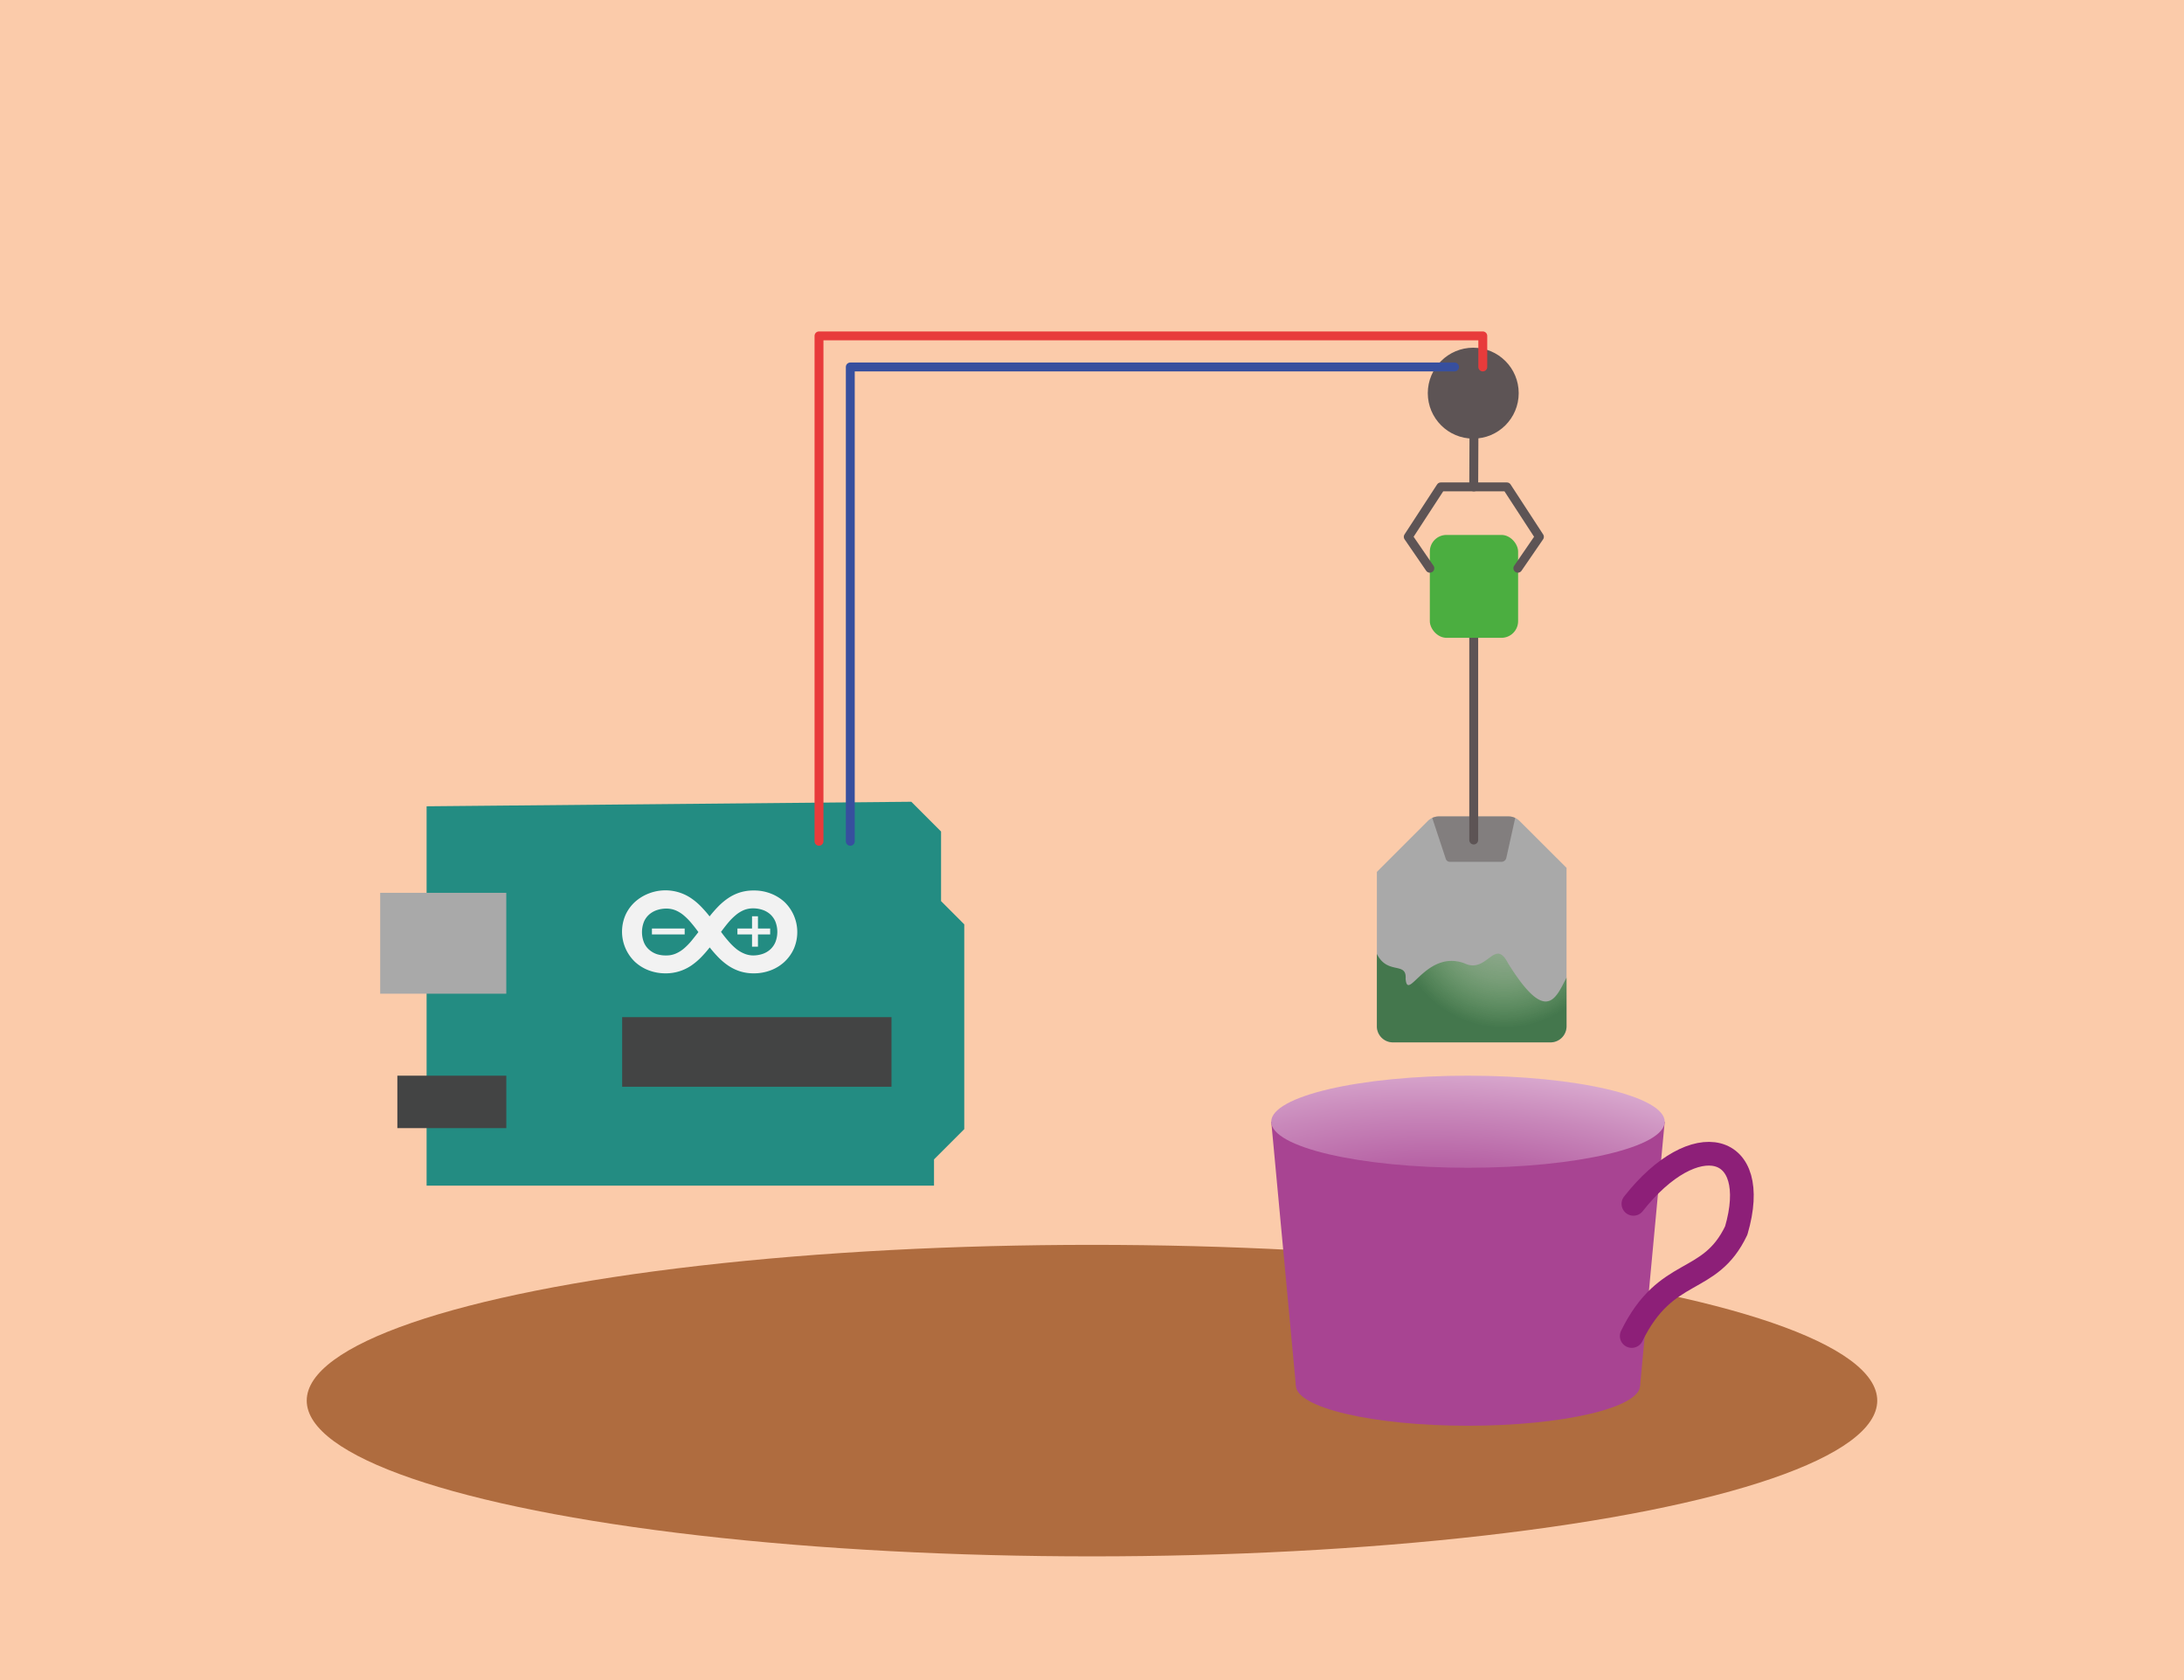 <svg id="b0d3e3c7-ee47-4530-9e01-97d97962fb6c" data-name="teaCooker" xmlns="http://www.w3.org/2000/svg" xmlns:xlink="http://www.w3.org/1999/xlink" viewBox="0 0 737.01 566.93"><defs><radialGradient id="b4cd5897-4a3c-445d-8e81-23c284e16a7d" cx="507.53" cy="310.38" r="42.11" gradientUnits="userSpaceOnUse"><stop offset="0" stop-color="#4bae40" stop-opacity="0.2"/><stop offset="0.18" stop-color="#47a63f" stop-opacity="0.29"/><stop offset="0.48" stop-color="#3d903c" stop-opacity="0.55"/><stop offset="0.84" stop-color="#2c6d36" stop-opacity="0.97"/><stop offset="0.87" stop-color="#2b6a36"/></radialGradient><radialGradient id="aa707ad8-e6f4-41dc-bfb5-ab567da51bc7" cx="491.66" cy="404.06" r="43.99" gradientTransform="matrix(0.06, -1.32, 3.32, 0.23, -875.31, 972.64)" gradientUnits="userSpaceOnUse"><stop offset="0" stop-color="#a84492"/><stop offset="0.16" stop-color="#ac4c97"/><stop offset="0.41" stop-color="#b763a5"/><stop offset="0.72" stop-color="#c989bb"/><stop offset="1" stop-color="#dcafd2"/></radialGradient></defs><g id="aa2bf3de-40d0-4a12-83f1-3b8602b1449e" data-name="Layer 20"><rect width="737.01" height="566.93" fill="#fbcbaa"/><ellipse cx="368.5" cy="472.63" rx="264.99" ry="52.56" fill="#af6c3f"/></g><polygon points="143.96 272.08 143.96 400.08 315.19 400.08 315.19 391.23 325.4 381.02 325.4 311.92 317.57 304.08 317.57 280.6 307.53 270.55 143.96 272.08" fill="#238c82"/><rect x="128.3" y="301.28" width="42.55" height="34.04" fill="#a9a9a9"/><rect x="134.09" y="362.98" width="36.77" height="17.7" fill="#434444"/><rect x="209.95" y="343.23" width="90.89" height="23.49" fill="#434444"/><path d="M254.44,300.49a15.42,15.42,0,0,1,5.58,1,14.74,14.74,0,0,1,4.67,2.84,14.13,14.13,0,0,1,3.18,15.86,13.84,13.84,0,0,1-3.18,4.41,14.07,14.07,0,0,1-4.67,2.85,15.84,15.84,0,0,1-5.58,1,15.24,15.24,0,0,1-4.78-.7,15.86,15.86,0,0,1-3.94-1.93,22.08,22.08,0,0,1-3.32-2.8,41.76,41.76,0,0,1-2.9-3.32,41.76,41.76,0,0,1-2.9,3.32,22.08,22.08,0,0,1-3.32,2.8,15.49,15.49,0,0,1-4,1.93,15.29,15.29,0,0,1-4.76.7,15.69,15.69,0,0,1-5.56-1,14.34,14.34,0,0,1-4.66-2.85,14.1,14.1,0,0,1-3.21-15.87,13.48,13.48,0,0,1,3.21-4.4,15,15,0,0,1,4.66-2.84,15.46,15.46,0,0,1,14.28,1.62,21.51,21.51,0,0,1,3.32,2.8,41.76,41.76,0,0,1,2.9,3.32,41.76,41.76,0,0,1,2.9-3.32,21.51,21.51,0,0,1,3.32-2.8,15.52,15.52,0,0,1,3.94-1.93A15.23,15.23,0,0,1,254.44,300.49Zm-29.55,21.92a7.89,7.89,0,0,0,3.16-.63,10.92,10.92,0,0,0,2.76-1.72,21.34,21.34,0,0,0,2.49-2.53c.81-1,1.6-2,2.38-3-.78-1.08-1.57-2.1-2.38-3.05a20.6,20.6,0,0,0-2.49-2.53,11,11,0,0,0-2.76-1.73,8.06,8.06,0,0,0-3.16-.62,10,10,0,0,0-3.18.5,7.61,7.61,0,0,0-2.61,1.47,6.73,6.73,0,0,0-1.79,2.47,9.53,9.53,0,0,0,0,7,6.65,6.65,0,0,0,1.79,2.47,7.64,7.64,0,0,0,2.61,1.48A10,10,0,0,0,224.89,322.41Zm29.22,0a10,10,0,0,0,3.18-.5,7.45,7.45,0,0,0,2.59-1.48,7,7,0,0,0,1.77-2.47,9.53,9.53,0,0,0,0-7,7,7,0,0,0-1.77-2.47,7.43,7.43,0,0,0-2.59-1.47,10,10,0,0,0-3.18-.5,8.1,8.1,0,0,0-3.16.62,10.74,10.74,0,0,0-2.75,1.73,20,20,0,0,0-2.5,2.53c-.8.95-1.6,2-2.38,3.05.78,1.08,1.58,2.09,2.38,3a20.66,20.66,0,0,0,2.5,2.53,10.7,10.7,0,0,0,2.75,1.72A7.92,7.92,0,0,0,254.11,322.41Z" fill="#f2f2f2"/><line x1="248.85" y1="314.32" x2="259.9" y2="314.32" fill="none" stroke="#f2f2f2" stroke-miterlimit="10" stroke-width="2"/><line x1="254.78" y1="309.19" x2="254.78" y2="319.45" fill="none" stroke="#f2f2f2" stroke-miterlimit="10" stroke-width="2"/><line x1="220" y1="314.32" x2="231.05" y2="314.32" fill="none" stroke="#f2f2f2" stroke-miterlimit="10" stroke-width="2"/><path d="M528.64,292.85v53.46a5.43,5.43,0,0,1-5.43,5.43H470.07a5.43,5.43,0,0,1-5.43-5.43v-52.1l17.13-17.13a5.34,5.34,0,0,1,1.55-1.08,5.43,5.43,0,0,1,2.29-.51H509a5.43,5.43,0,0,1,2.29.51,5.34,5.34,0,0,1,1.55,1.08Z" fill="#a9a9a9"/><path d="M528.64,329.9v16.41a5.43,5.43,0,0,1-5.43,5.43H470.07a5.43,5.43,0,0,1-5.43-5.43V321.9c3.6,7.23,10.12,2.42,9.7,8.4.68,8.05,6.81-9.87,19.75-5.28,7.8,3.83,10.21-8.85,14.8,0C521.75,345.75,524.92,337,528.64,329.9Z" opacity="0.8" fill="url(#b4cd5897-4a3c-445d-8e81-23c284e16a7d)"/><path d="M511.32,276l-3,13.51a1.67,1.67,0,0,1-1.62,1.3H489.23a1.41,1.41,0,0,1-1.34-1L483.32,276a5.43,5.43,0,0,1,2.29-.51H509A5.43,5.43,0,0,1,511.32,276Z" fill="#5d5454" opacity="0.5"/><line x1="497.32" y1="283.46" x2="497.32" y2="205.36" fill="none" stroke="#5d5455" stroke-linecap="round" stroke-linejoin="round" stroke-width="3"/><rect x="482.51" y="180.51" width="29.79" height="34.72" rx="5.62" fill="#4bae40"/><polyline points="482.51 191.75 475.23 181.15 486.21 164.3 497.4 164.3" fill="none" stroke="#5d5455" stroke-linecap="round" stroke-linejoin="round" stroke-width="3"/><polyline points="512.21 191.75 519.49 181.15 508.51 164.3 497.32 164.3 497.4 146.47" fill="none" stroke="#5d5455" stroke-linecap="round" stroke-linejoin="round" stroke-width="3"/><circle cx="497.16" cy="132.67" r="13.84" fill="#5d5455" stroke="#5d5455" stroke-linecap="round" stroke-linejoin="round" stroke-width="3"/><polyline points="490.85 123.83 286.94 123.83 286.94 283.89" fill="none" stroke="#374f9e" stroke-linecap="round" stroke-linejoin="round" stroke-width="3"/><polyline points="500.38 123.83 500.38 113.34 276.38 113.34 276.38 283.89" fill="none" stroke="#e83b3b" stroke-linecap="round" stroke-linejoin="round" stroke-width="3"/><g id="a535cbfc-d417-4fe8-8bff-d3b00d638b37" data-name="Layer 19"><ellipse cx="495.38" cy="467.51" rx="58.09" ry="13.6" fill="#a84492"/><polygon points="429 378.52 437.3 467.51 553.47 467.51 561.77 378.52 429 378.52" fill="#a84492"/><ellipse cx="495.38" cy="378.52" rx="66.39" ry="15.54" fill="url(#aa707ad8-e6f4-41dc-bfb5-ab567da51bc7)"/><path d="M551.21,406.23c20.78-26.42,43.37-20.72,34.7,9-9,18.93-23.58,11.72-35.27,35.6" fill="none" stroke="#8d1f78" stroke-linecap="round" stroke-linejoin="round" stroke-width="8"/></g></svg>